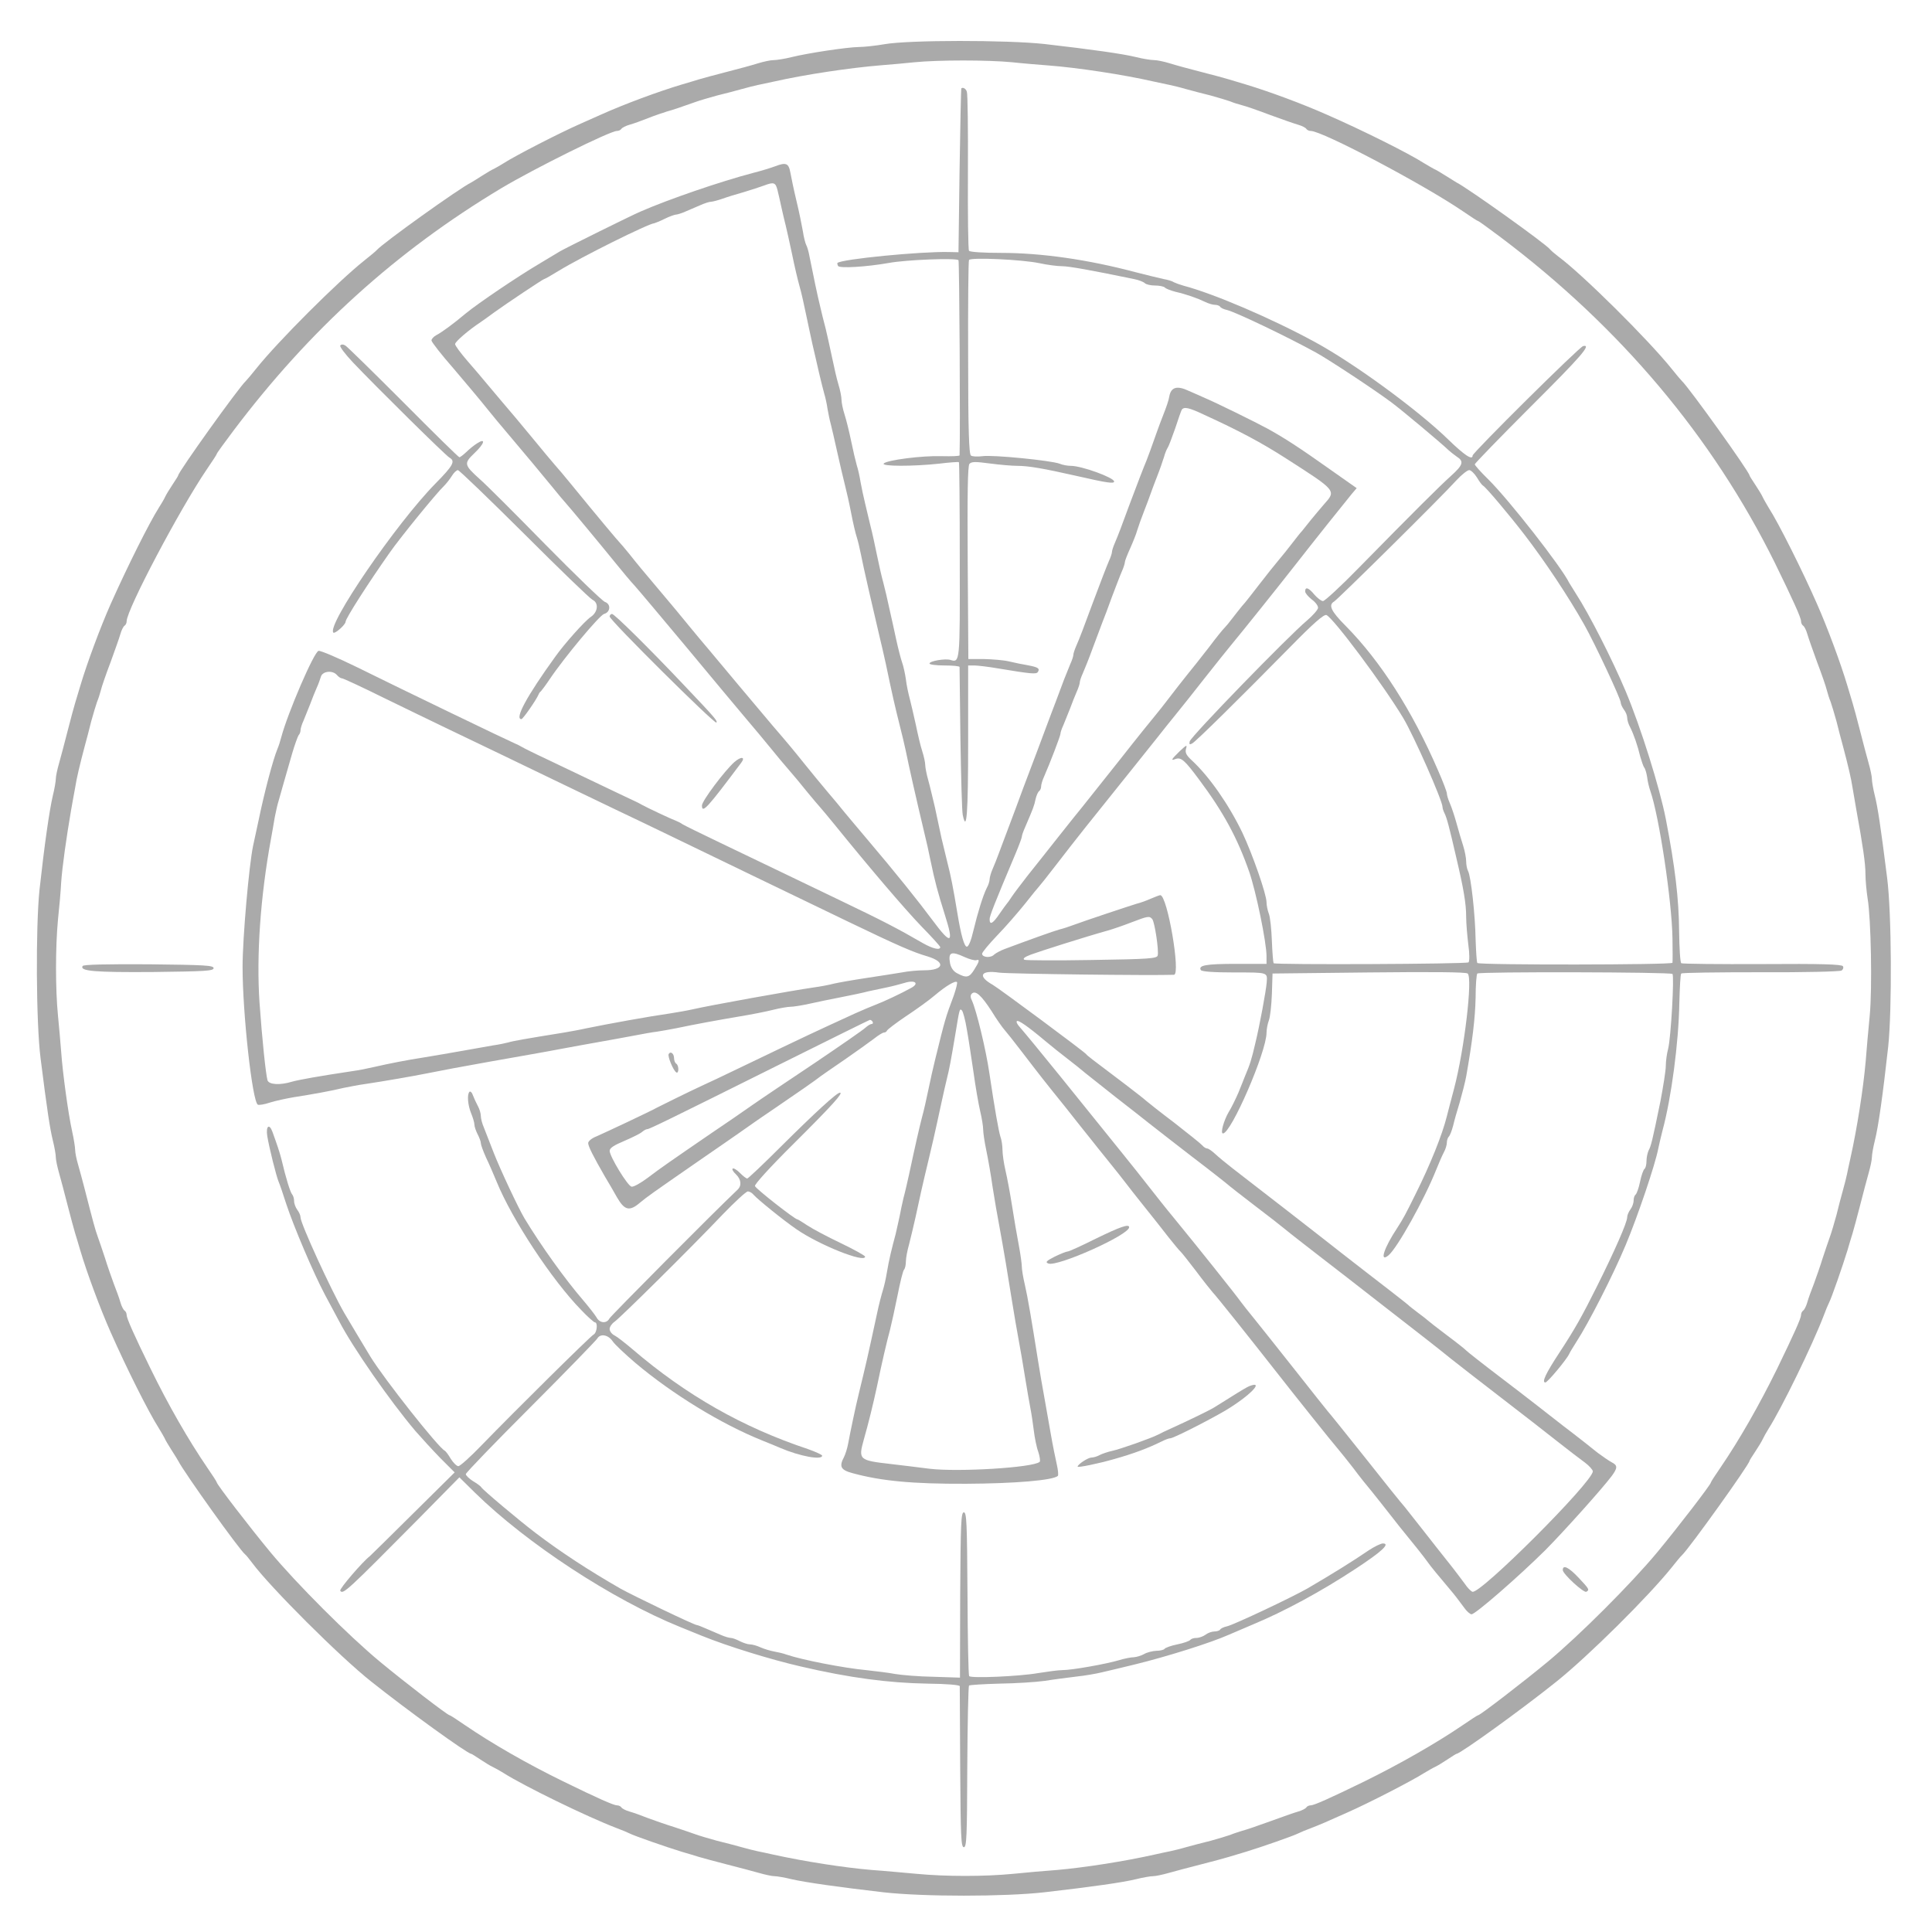  <svg  version="1.0" xmlns="http://www.w3.org/2000/svg"  width="900pt" height="900pt" viewBox="0 0 900 900"  preserveAspectRatio="xMidYMid meet">  <g transform="translate(0,900) scale(0.1,-0.1)" fill="#aaaaaa" stroke="none"> <path d="M4120 8794 c-41 -7 -95 -13 -120 -13 -55 -1 -235 -28 -312 -47 -32 -8 -70 -14 -84 -14 -14 0 -47 -7 -73 -15 -25 -8 -91 -26 -146 -40 -55 -14 -113 -30 -130 -35 -16 -5 -52 -16 -80 -24 -107 -32 -267 -91 -380 -142 -16 -7 -57 -25 -90 -40 -100 -44 -304 -149 -360 -185 -16 -10 -37 -22 -45 -26 -8 -3 -33 -18 -55 -32 -22 -14 -44 -28 -50 -31 -55 -27 -410 -281 -440 -315 -5 -6 -31 -27 -56 -47 -126 -100 -407 -381 -507 -507 -20 -25 -41 -50 -47 -56 -32 -29 -315 -424 -315 -440 0 -2 -12 -21 -26 -42 -14 -21 -30 -47 -35 -58 -5 -11 -18 -33 -29 -50 -45 -71 -147 -275 -225 -450 -47 -106 -110 -275 -141 -380 -8 -27 -19 -63 -24 -80 -5 -16 -21 -75 -35 -130 -14 -55 -32 -123 -40 -151 -8 -28 -15 -60 -15 -72 0 -11 -6 -47 -14 -79 -16 -68 -39 -229 -62 -438 -18 -173 -16 -621 5 -785 31 -247 44 -329 57 -382 8 -32 14 -67 14 -79 0 -12 7 -45 15 -73 8 -28 26 -96 40 -151 14 -55 30 -113 35 -130 5 -16 16 -52 24 -80 31 -105 94 -274 141 -380 76 -172 178 -375 226 -450 10 -16 22 -37 26 -45 3 -8 18 -33 32 -55 14 -22 28 -44 31 -50 28 -55 289 -420 312 -436 4 -3 19 -21 33 -40 84 -113 407 -436 555 -553 167 -133 448 -336 465 -336 2 0 21 -12 42 -26 21 -14 47 -30 58 -35 11 -5 34 -18 50 -28 96 -61 387 -203 525 -256 25 -9 53 -21 63 -26 21 -11 170 -63 242 -85 28 -8 64 -19 80 -24 17 -5 75 -21 130 -35 55 -14 123 -32 151 -40 28 -8 60 -15 72 -15 11 0 47 -6 79 -14 65 -15 221 -37 428 -61 186 -21 564 -21 750 0 226 26 366 46 427 61 32 8 67 14 79 14 12 0 45 7 73 15 28 8 96 26 151 40 55 14 114 30 130 35 17 5 53 16 80 24 72 22 221 74 242 85 10 5 38 17 63 26 46 18 60 24 165 71 100 44 304 149 360 185 17 10 39 23 50 28 11 5 37 21 58 35 21 14 40 26 42 26 17 0 303 206 465 336 150 120 430 398 538 533 20 25 41 51 47 56 32 29 315 424 315 440 0 2 12 21 26 42 14 21 30 47 35 58 5 11 18 34 28 50 61 96 203 387 256 525 9 25 21 53 26 63 11 21 63 170 85 242 8 28 19 64 24 80 5 17 21 75 35 130 14 55 32 123 40 151 8 28 15 61 15 73 0 12 6 47 14 79 16 63 37 211 62 437 18 173 16 621 -5 785 -31 247 -44 329 -57 382 -8 32 -14 67 -14 79 0 12 -7 45 -15 73 -8 28 -26 96 -40 151 -14 55 -30 114 -35 130 -5 17 -16 53 -24 80 -31 104 -92 269 -141 380 -66 151 -180 379 -226 450 -10 17 -23 39 -28 50 -5 11 -21 37 -35 58 -14 21 -26 40 -26 42 0 16 -283 411 -315 440 -6 6 -27 31 -47 56 -108 135 -416 441 -530 525 -17 13 -34 28 -37 32 -16 23 -381 284 -436 312 -5 3 -28 17 -50 31 -22 14 -47 29 -55 32 -8 4 -28 16 -45 26 -73 47 -288 154 -450 225 -119 53 -274 110 -380 142 -27 8 -63 19 -80 24 -16 5 -75 21 -130 35 -55 14 -121 32 -146 40 -26 8 -59 15 -73 15 -14 0 -52 6 -84 14 -61 15 -201 35 -427 61 -175 19 -632 19 -745 -1z m595 -84 c55 -6 132 -12 170 -15 132 -10 346 -42 490 -75 28 -6 61 -13 75 -16 14 -3 48 -11 75 -19 28 -8 79 -21 115 -30 36 -10 76 -22 90 -27 14 -6 39 -14 55 -18 17 -4 75 -24 130 -45 55 -20 114 -41 132 -46 18 -5 35 -14 38 -19 4 -6 13 -10 21 -10 54 0 525 -249 707 -373 38 -26 70 -47 73 -47 3 0 51 -35 107 -77 555 -418 984 -928 1274 -1513 84 -172 123 -257 123 -274 0 -8 4 -17 10 -21 5 -3 14 -20 19 -38 5 -18 26 -77 46 -132 21 -55 41 -113 45 -130 4 -16 12 -41 18 -55 5 -14 17 -54 27 -90 9 -36 22 -87 30 -115 25 -94 38 -150 45 -195 4 -25 12 -72 18 -105 30 -165 42 -247 42 -296 0 -30 5 -81 10 -114 16 -94 22 -419 10 -545 -6 -63 -15 -160 -19 -215 -11 -124 -39 -308 -72 -455 -6 -25 -12 -56 -15 -70 -3 -14 -11 -47 -19 -75 -8 -27 -21 -79 -30 -115 -10 -36 -23 -81 -30 -100 -7 -19 -22 -64 -34 -100 -11 -36 -30 -90 -41 -120 -12 -30 -26 -69 -31 -87 -5 -18 -14 -35 -19 -38 -6 -4 -10 -13 -10 -21 0 -15 -33 -88 -111 -249 -84 -171 -176 -332 -264 -461 -25 -36 -45 -67 -45 -70 0 -9 -153 -208 -249 -324 -122 -147 -364 -389 -511 -511 -116 -96 -315 -249 -324 -249 -3 0 -35 -21 -73 -47 -120 -82 -295 -182 -458 -262 -160 -78 -234 -111 -249 -111 -8 0 -17 -4 -21 -10 -3 -5 -20 -14 -38 -19 -18 -5 -77 -26 -132 -46 -55 -20 -113 -40 -130 -44 -16 -5 -41 -13 -55 -19 -14 -5 -54 -17 -90 -27 -36 -9 -87 -22 -115 -30 -27 -8 -61 -16 -75 -19 -14 -3 -45 -9 -70 -15 -147 -33 -331 -61 -455 -72 -55 -4 -147 -12 -205 -18 -133 -13 -315 -13 -450 0 -58 5 -152 14 -210 18 -129 11 -310 39 -460 72 -25 6 -56 12 -70 15 -14 3 -47 11 -75 19 -27 8 -79 21 -115 30 -36 10 -81 23 -100 30 -19 7 -64 22 -100 34 -36 11 -90 30 -120 41 -30 12 -69 26 -87 31 -18 5 -35 14 -38 19 -4 6 -13 10 -21 10 -15 0 -92 34 -249 111 -170 83 -332 176 -461 264 -36 25 -67 45 -70 45 -9 0 -208 153 -324 249 -147 122 -389 364 -511 511 -96 116 -249 315 -249 324 0 3 -20 34 -45 70 -88 129 -181 291 -264 461 -77 157 -111 234 -111 249 0 8 -4 17 -10 21 -5 3 -14 20 -19 38 -5 18 -19 57 -31 87 -11 30 -30 84 -41 120 -12 36 -27 81 -34 100 -12 33 -21 67 -61 223 -9 34 -22 84 -30 111 -8 26 -14 58 -14 70 0 11 -6 50 -14 86 -18 81 -44 271 -51 370 -3 41 -10 118 -15 170 -12 122 -12 317 0 445 6 55 13 134 15 175 5 72 24 207 46 335 6 33 14 80 19 105 7 46 21 104 45 195 8 28 21 79 30 115 10 36 22 76 27 90 6 14 14 39 18 55 4 17 24 75 45 130 20 55 41 114 46 132 5 18 14 35 19 38 6 4 10 13 10 21 0 54 249 525 373 707 26 38 47 70 47 73 0 3 35 51 77 107 355 471 758 836 1248 1130 154 92 507 267 539 267 8 0 17 4 21 10 3 5 20 14 38 19 18 5 57 19 87 31 30 12 69 25 85 30 29 8 56 17 135 45 19 7 64 20 100 30 36 9 88 22 115 30 28 8 61 16 75 19 14 3 48 10 75 16 146 33 354 64 500 76 44 3 114 10 155 14 112 11 342 11 455 0z"/> <path d="M4478 8588 c-1 -2 -5 -174 -8 -383 l-5 -380 -45 1 c-132 3 -500 -33 -519 -51 -1 -2 0 -8 3 -14 8 -12 134 -4 236 14 80 15 314 24 325 13 4 -4 9 -803 5 -909 0 -4 -37 -5 -83 -4 -92 3 -254 -18 -270 -34 -14 -14 136 -14 257 -1 49 6 91 9 93 7 2 -2 4 -208 4 -457 1 -478 1 -478 -44 -464 -24 7 -97 -5 -97 -17 0 -5 32 -9 70 -9 39 0 70 -3 70 -7 0 -5 2 -154 4 -333 3 -179 7 -340 11 -357 18 -85 25 7 25 338 l0 359 29 0 c15 0 66 -6 112 -14 151 -25 177 -28 184 -16 10 16 1 22 -47 31 -24 4 -63 12 -88 18 -25 6 -77 10 -117 11 l-72 0 -3 448 c-2 325 0 451 8 461 10 11 27 11 95 2 45 -6 103 -11 127 -11 53 0 122 -12 277 -47 144 -33 175 -37 175 -26 0 18 -151 73 -202 73 -15 0 -38 4 -52 10 -40 15 -312 42 -359 35 -23 -3 -47 -2 -54 3 -9 6 -13 117 -13 455 -1 245 1 451 4 456 8 13 248 2 328 -15 37 -8 84 -14 105 -14 32 0 133 -18 336 -60 21 -4 44 -13 50 -19 6 -6 27 -11 47 -11 20 0 40 -4 46 -9 5 -6 27 -14 49 -20 52 -12 103 -30 138 -47 16 -8 37 -14 47 -14 10 0 21 -4 24 -9 3 -5 17 -12 32 -15 43 -11 277 -123 414 -198 63 -35 269 -171 350 -231 50 -37 235 -192 269 -225 8 -7 24 -20 37 -29 35 -22 30 -39 -28 -91 -53 -48 -166 -160 -432 -431 -81 -83 -155 -151 -163 -151 -8 0 -26 14 -40 30 -27 33 -43 38 -43 15 0 -8 14 -24 30 -37 17 -12 30 -29 30 -39 0 -9 -24 -36 -52 -60 -84 -70 -543 -542 -546 -563 -3 -14 0 -16 12 -9 17 9 216 205 460 453 105 107 153 149 165 145 31 -12 265 -325 358 -480 50 -84 183 -385 183 -415 0 -6 4 -18 9 -28 10 -19 22 -63 55 -207 34 -144 46 -214 46 -276 0 -30 5 -88 10 -129 6 -41 6 -78 1 -83 -8 -8 -899 -12 -908 -4 -2 3 -6 49 -8 103 -2 55 -8 112 -14 127 -6 16 -11 40 -11 54 0 37 -65 223 -112 323 -63 131 -154 262 -235 337 -27 25 -33 37 -28 55 6 20 3 19 -29 -11 -39 -38 -44 -46 -21 -37 27 10 43 -4 112 -97 112 -150 177 -270 232 -427 32 -92 81 -330 81 -394 l0 -36 -142 0 c-141 0 -177 -7 -164 -29 5 -7 58 -11 157 -11 156 0 153 1 150 -45 -3 -40 -33 -202 -53 -284 -18 -77 -24 -97 -49 -156 -4 -11 -18 -45 -30 -75 -13 -30 -33 -71 -45 -90 -23 -39 -40 -100 -27 -100 38 0 203 380 203 469 0 16 5 42 11 58 6 15 12 71 14 123 l3 95 448 5 c292 3 453 2 461 -5 24 -20 -15 -352 -63 -535 -14 -52 -29 -111 -34 -130 -21 -85 -77 -225 -147 -365 -45 -91 -55 -110 -84 -155 -63 -95 -84 -163 -41 -128 41 34 167 260 222 398 12 30 28 67 36 82 8 14 14 35 14 45 0 10 4 23 9 28 6 6 14 28 20 50 5 22 19 72 31 110 11 39 25 93 30 120 29 164 42 272 44 367 0 58 4 109 8 113 9 9 900 7 909 -2 9 -10 -7 -296 -20 -348 -6 -22 -11 -58 -11 -80 0 -22 -12 -96 -25 -165 -38 -186 -44 -209 -55 -229 -5 -11 -10 -33 -10 -50 0 -16 -4 -32 -9 -36 -5 -3 -15 -30 -21 -60 -6 -30 -16 -57 -21 -60 -5 -4 -9 -16 -9 -28 0 -12 -7 -31 -15 -41 -8 -11 -15 -27 -15 -37 0 -23 -57 -154 -142 -324 -69 -138 -101 -195 -173 -305 -65 -99 -84 -140 -66 -140 10 0 100 108 111 133 3 7 18 32 34 57 56 86 171 311 229 450 57 136 138 376 152 450 4 19 13 58 20 85 41 151 75 410 78 592 2 73 5 135 9 138 4 4 170 6 370 6 200 -1 369 3 377 8 7 5 10 14 6 20 -5 9 -104 12 -375 10 -203 -1 -372 1 -378 4 -5 4 -9 71 -10 149 -1 150 -19 301 -62 523 -28 144 -116 426 -187 595 -61 145 -170 360 -232 455 -14 22 -28 45 -31 50 -36 74 -280 386 -377 482 -35 34 -63 66 -63 70 0 4 117 125 260 268 240 239 285 292 245 283 -17 -3 -515 -497 -515 -510 0 -24 -38 1 -117 78 -142 137 -434 351 -618 451 -204 111 -471 225 -611 262 -18 5 -37 12 -45 16 -7 5 -29 12 -48 15 -20 4 -79 19 -131 32 -222 59 -439 90 -628 90 -82 0 -145 4 -148 10 -4 5 -6 170 -5 367 1 196 -1 364 -5 374 -5 15 -19 22 -26 15z m2402 -1812 c11 -19 24 -36 28 -38 12 -5 123 -137 193 -228 96 -125 204 -287 279 -420 49 -87 170 -345 170 -363 0 -7 7 -22 15 -33 8 -10 15 -27 15 -37 0 -11 6 -31 14 -45 17 -34 35 -86 47 -137 6 -21 14 -44 18 -50 5 -5 11 -26 14 -45 2 -19 9 -48 15 -65 41 -118 100 -511 103 -685 1 -58 1 -109 0 -115 -1 -10 -898 -11 -909 -1 -3 3 -6 52 -8 108 -2 119 -22 295 -35 320 -5 9 -9 29 -9 45 0 15 -6 48 -14 73 -8 25 -22 72 -31 105 -9 33 -23 75 -31 93 -8 18 -14 38 -14 46 0 7 -18 55 -41 107 -120 278 -268 509 -430 673 -69 69 -82 98 -54 114 16 9 496 483 570 565 24 26 51 47 59 47 8 0 24 -15 36 -34z"/> <path d="M3610 8225 c-19 -7 -64 -21 -100 -30 -156 -41 -397 -124 -525 -180 -39 -16 -355 -173 -375 -185 -8 -5 -51 -31 -95 -57 -105 -62 -288 -186 -344 -232 -62 -52 -113 -89 -138 -102 -13 -7 -23 -18 -23 -25 0 -7 46 -66 103 -131 56 -66 127 -150 157 -188 30 -37 67 -82 82 -99 102 -121 170 -202 218 -261 30 -37 60 -73 66 -79 14 -15 167 -199 234 -282 30 -37 69 -84 87 -103 18 -20 128 -151 245 -291 116 -140 239 -287 272 -326 34 -40 86 -102 116 -139 30 -37 64 -78 75 -90 33 -38 58 -68 100 -120 22 -27 47 -56 55 -65 8 -9 40 -47 70 -84 161 -199 325 -391 402 -471 48 -49 88 -93 88 -97 0 -16 -36 -7 -80 18 -119 69 -191 106 -385 199 -66 32 -183 88 -260 125 -77 37 -212 102 -300 144 -88 42 -167 81 -175 86 -8 6 -22 13 -30 16 -20 7 -141 64 -160 75 -8 5 -24 13 -35 18 -11 5 -83 39 -160 76 -77 37 -187 89 -245 117 -58 27 -112 54 -120 59 -8 5 -22 12 -30 15 -33 14 -525 251 -737 356 -90 44 -170 78 -179 76 -21 -4 -144 -290 -174 -403 -4 -16 -12 -41 -18 -55 -21 -51 -61 -204 -86 -325 -10 -44 -21 -100 -27 -125 -19 -91 -49 -429 -49 -565 0 -215 45 -625 71 -641 5 -3 31 1 57 10 26 8 76 19 112 25 84 13 173 29 230 43 25 5 70 14 100 18 88 13 231 38 285 49 59 12 175 34 300 56 152 27 257 45 335 60 41 8 116 21 165 30 50 9 124 22 165 30 41 8 91 17 110 19 19 3 60 10 90 16 90 19 189 37 295 55 55 9 126 23 157 31 32 8 68 14 80 14 13 0 52 6 88 14 36 8 103 22 150 31 47 9 103 21 125 27 22 5 60 13 85 18 25 5 62 15 83 21 50 16 72 -2 30 -24 -47 -26 -126 -63 -163 -77 -19 -7 -63 -26 -97 -41 -209 -96 -203 -93 -528 -249 -82 -40 -168 -80 -190 -90 -54 -25 -186 -90 -205 -100 -28 -16 -245 -118 -282 -134 -21 -8 -38 -22 -38 -31 0 -15 25 -64 78 -156 15 -25 41 -69 57 -98 35 -60 58 -65 107 -23 38 31 45 36 273 194 94 65 177 122 185 128 52 37 124 87 185 128 71 48 182 125 200 140 6 4 55 39 110 76 55 38 116 82 136 97 20 16 41 29 47 29 6 0 12 4 14 9 2 5 41 35 87 66 47 31 107 74 134 97 53 45 97 71 105 63 3 -3 -4 -31 -15 -63 -39 -104 -40 -108 -87 -299 -8 -32 -22 -94 -31 -138 -9 -44 -22 -102 -30 -130 -12 -47 -28 -115 -60 -265 -8 -36 -19 -85 -26 -110 -6 -25 -14 -63 -18 -85 -5 -22 -13 -60 -19 -85 -7 -25 -17 -65 -23 -90 -6 -25 -14 -65 -18 -90 -4 -25 -12 -61 -18 -80 -6 -19 -19 -68 -27 -107 -46 -213 -51 -234 -86 -378 -15 -61 -39 -176 -49 -230 -4 -22 -13 -50 -19 -62 -24 -45 -16 -61 41 -76 132 -36 278 -50 527 -49 225 1 408 16 428 37 3 3 1 27 -5 53 -6 26 -19 90 -28 142 -9 52 -23 129 -30 170 -8 41 -21 120 -30 175 -30 189 -47 290 -61 351 -8 33 -14 71 -14 84 0 12 -6 57 -14 99 -8 42 -22 123 -31 181 -9 58 -23 133 -31 167 -8 34 -14 77 -14 96 0 19 -4 47 -10 63 -8 26 -26 126 -51 294 -16 111 -61 295 -81 338 -8 16 -8 26 -1 33 17 17 44 -7 92 -81 23 -38 51 -77 60 -87 9 -10 43 -53 76 -96 99 -129 106 -138 206 -262 52 -66 106 -134 120 -151 13 -17 51 -64 84 -105 33 -41 69 -86 80 -101 11 -15 49 -63 85 -108 36 -45 87 -109 113 -143 27 -34 52 -64 56 -67 4 -3 36 -43 71 -89 35 -47 71 -92 79 -101 16 -16 176 -217 296 -370 78 -100 260 -328 288 -360 12 -14 44 -54 72 -90 27 -37 67 -86 87 -110 20 -25 59 -74 87 -110 28 -36 55 -70 61 -77 30 -36 98 -121 110 -139 14 -20 45 -58 116 -142 17 -20 40 -52 53 -69 12 -18 29 -33 36 -33 18 0 221 177 345 300 86 87 262 283 308 344 28 38 28 50 0 64 -13 7 -42 27 -65 44 -22 18 -94 75 -160 125 -65 51 -192 150 -283 219 -91 69 -167 129 -170 133 -3 4 -43 36 -90 71 -47 35 -87 67 -90 70 -3 3 -23 19 -45 35 -22 17 -42 32 -45 36 -5 5 -127 100 -204 159 -18 14 -64 50 -103 80 -105 83 -448 349 -512 398 -31 24 -67 54 -82 68 -14 13 -30 24 -36 24 -6 0 -16 7 -23 15 -7 8 -66 55 -130 105 -65 49 -124 96 -132 103 -7 7 -51 41 -98 77 -163 123 -175 132 -180 139 -9 12 -404 305 -435 323 -73 41 -57 70 30 57 45 -6 716 -14 814 -10 32 2 -31 371 -64 371 -3 0 -22 -7 -43 -16 -20 -9 -50 -20 -67 -24 -30 -9 -244 -80 -300 -101 -16 -6 -43 -15 -60 -19 -26 -7 -151 -52 -255 -91 -19 -7 -41 -19 -49 -26 -16 -17 -56 -13 -56 4 0 7 32 45 70 85 39 40 97 107 130 148 32 41 62 77 65 80 3 3 41 50 83 105 93 121 162 207 309 390 8 9 62 78 160 200 22 28 61 77 88 110 27 33 88 110 135 170 48 61 102 128 120 150 46 55 227 281 305 381 74 95 224 283 257 323 l23 27 -128 90 c-138 98 -209 144 -287 187 -55 30 -242 122 -290 142 -16 7 -51 23 -77 34 -55 26 -83 18 -91 -26 -2 -16 -15 -53 -27 -83 -12 -30 -25 -66 -30 -80 -28 -80 -42 -117 -49 -135 -10 -23 -49 -124 -81 -210 -33 -90 -50 -136 -66 -173 -8 -18 -14 -37 -14 -43 0 -6 -6 -25 -14 -42 -16 -38 -33 -83 -76 -197 -42 -114 -59 -159 -76 -198 -8 -18 -14 -37 -14 -43 0 -6 -6 -25 -14 -42 -7 -18 -20 -50 -29 -72 -32 -87 -48 -127 -61 -162 -8 -21 -21 -57 -30 -80 -9 -24 -23 -61 -31 -83 -8 -22 -22 -59 -31 -82 -31 -82 -43 -113 -74 -198 -18 -47 -39 -103 -47 -125 -8 -22 -22 -58 -30 -80 -8 -22 -21 -55 -29 -73 -8 -18 -14 -40 -14 -48 0 -9 -6 -28 -14 -42 -17 -35 -40 -108 -62 -199 -10 -44 -22 -73 -30 -73 -12 0 -27 52 -44 155 -18 110 -32 182 -45 230 -7 28 -20 82 -29 120 -8 39 -22 104 -31 145 -10 41 -23 98 -31 126 -8 28 -14 60 -14 71 0 11 -6 39 -14 64 -8 24 -21 80 -30 124 -10 44 -22 98 -28 120 -6 22 -15 63 -18 90 -4 28 -12 64 -18 80 -6 17 -18 64 -27 105 -9 41 -23 107 -32 145 -8 39 -21 93 -28 120 -8 28 -21 86 -30 130 -9 44 -22 105 -30 135 -7 30 -19 78 -25 105 -7 28 -16 71 -21 98 -4 26 -12 62 -18 80 -5 17 -17 68 -26 112 -9 44 -23 100 -31 125 -8 25 -14 55 -14 68 0 13 -6 44 -14 70 -8 26 -21 83 -30 127 -9 44 -23 105 -30 135 -8 30 -20 78 -26 105 -12 48 -32 145 -49 230 -4 23 -11 46 -15 53 -4 7 -12 37 -16 65 -5 29 -18 93 -30 142 -12 50 -24 108 -28 130 -8 45 -20 50 -72 30z m12 -111 c4 -16 12 -51 18 -79 6 -27 15 -66 20 -85 5 -19 18 -80 30 -135 11 -55 27 -122 35 -150 8 -27 21 -86 30 -130 9 -44 23 -107 30 -140 8 -33 21 -91 30 -130 9 -38 20 -83 25 -100 5 -16 12 -48 15 -70 4 -22 10 -53 15 -70 4 -16 18 -75 30 -130 12 -55 28 -122 35 -150 7 -27 21 -88 30 -135 9 -47 21 -98 27 -115 5 -16 13 -50 18 -75 9 -49 61 -275 86 -380 9 -36 22 -94 30 -130 32 -153 43 -200 63 -280 12 -47 26 -105 31 -130 14 -70 47 -216 86 -380 9 -36 22 -94 29 -130 20 -96 33 -145 67 -253 43 -135 29 -141 -57 -25 -67 90 -170 219 -305 378 -36 42 -83 99 -105 125 -22 27 -57 70 -79 95 -51 61 -64 77 -111 135 -44 55 -77 95 -147 176 -25 30 -97 115 -159 189 -62 74 -126 151 -143 171 -17 20 -56 66 -86 103 -30 37 -88 107 -128 154 -98 116 -107 127 -150 181 -20 25 -40 48 -43 51 -6 5 -110 129 -229 275 -30 37 -64 77 -75 89 -11 12 -58 69 -105 126 -47 57 -112 135 -146 174 -33 39 -69 82 -80 95 -10 13 -45 53 -76 89 -32 37 -58 72 -58 79 0 11 61 64 120 103 12 8 41 29 64 46 51 37 226 154 231 154 3 0 33 17 67 38 106 65 420 221 446 222 4 1 25 9 47 20 22 11 45 19 52 20 7 0 27 6 45 14 18 8 49 21 70 30 20 9 42 16 49 16 7 0 31 6 54 14 22 8 67 22 100 31 33 10 76 24 95 31 45 17 53 14 62 -22z m1985 -1045 c162 -74 268 -130 386 -206 234 -150 232 -148 175 -212 -18 -21 -46 -54 -63 -75 -16 -21 -35 -43 -40 -50 -6 -6 -26 -31 -45 -56 -19 -25 -48 -61 -65 -81 -16 -19 -57 -70 -90 -113 -33 -43 -68 -88 -79 -99 -10 -12 -30 -38 -45 -57 -14 -19 -31 -39 -37 -45 -6 -5 -39 -46 -72 -90 -34 -44 -80 -102 -103 -130 -22 -27 -59 -75 -82 -105 -23 -30 -51 -66 -63 -80 -12 -14 -88 -108 -168 -210 -81 -102 -160 -201 -175 -220 -16 -19 -66 -82 -112 -140 -46 -58 -109 -138 -142 -179 -32 -41 -66 -86 -75 -100 -9 -14 -19 -28 -22 -31 -3 -3 -18 -24 -34 -47 -31 -46 -46 -54 -46 -25 0 15 21 69 121 306 16 38 29 73 29 78 0 6 7 26 16 46 37 86 42 99 48 129 4 18 12 35 17 38 5 4 9 13 9 22 0 8 6 29 14 46 26 59 76 189 76 199 0 6 6 24 14 41 7 18 21 52 31 77 9 25 23 60 31 78 8 18 14 37 14 43 0 6 6 25 14 42 8 18 29 70 46 117 18 47 38 101 45 120 8 19 28 73 45 120 18 47 38 100 46 118 8 18 14 37 14 43 0 6 11 34 24 63 13 29 29 68 34 87 6 19 20 59 32 89 12 30 25 66 30 80 5 14 18 50 30 80 12 30 26 71 32 90 5 19 14 40 18 45 4 6 19 45 34 88 14 43 28 83 31 88 10 15 32 11 102 -22z m-4037 -1214 c7 -8 17 -15 23 -15 6 0 92 -40 191 -89 100 -49 231 -112 291 -141 163 -78 383 -184 530 -255 72 -35 189 -91 260 -125 72 -34 180 -86 240 -115 207 -100 585 -283 845 -408 235 -113 301 -142 373 -163 84 -26 73 -64 -17 -64 -28 0 -75 -4 -105 -10 -31 -5 -105 -17 -166 -26 -60 -9 -128 -21 -150 -26 -22 -6 -65 -14 -95 -18 -98 -14 -482 -83 -564 -102 -26 -6 -74 -14 -105 -19 -98 -14 -286 -48 -393 -70 -26 -6 -71 -14 -100 -19 -180 -29 -242 -40 -260 -46 -11 -3 -43 -10 -72 -14 -28 -5 -91 -16 -141 -25 -49 -9 -128 -22 -175 -30 -90 -14 -165 -29 -240 -46 -25 -6 -70 -15 -100 -19 -154 -23 -248 -40 -280 -49 -55 -17 -108 -14 -114 7 -8 30 -25 191 -37 361 -15 221 4 493 53 761 5 30 14 76 18 103 5 26 13 62 19 80 9 32 21 75 62 217 12 41 26 79 30 85 5 5 9 15 9 23 0 8 6 28 14 45 7 18 21 52 31 77 9 25 23 59 30 75 8 17 16 40 20 53 8 26 55 31 75 7z m3798 -1137 c11 -15 31 -145 25 -169 -4 -14 -37 -17 -306 -21 -166 -3 -308 -2 -315 1 -9 5 1 13 30 24 40 15 254 83 358 112 25 7 74 24 110 38 78 30 85 31 98 15z m-873 -177 c22 -10 46 -16 53 -14 17 6 15 -5 -9 -43 -23 -38 -37 -41 -78 -19 -19 9 -30 25 -35 46 -10 54 4 60 69 30z m9 -337 c8 -43 21 -133 31 -199 9 -66 23 -147 31 -181 8 -33 14 -72 14 -86 0 -14 6 -56 14 -94 8 -38 22 -116 30 -174 9 -58 23 -139 31 -180 19 -102 41 -235 60 -355 9 -55 22 -134 30 -175 8 -41 21 -120 30 -175 9 -55 20 -120 25 -145 5 -25 12 -72 16 -105 4 -33 13 -78 21 -99 7 -22 10 -43 6 -46 -30 -27 -380 -48 -513 -32 -47 6 -128 16 -180 22 -149 17 -152 20 -126 114 22 77 43 163 61 246 24 116 46 210 61 265 7 28 23 100 35 160 12 61 25 114 30 120 5 5 9 22 9 39 0 16 7 52 15 80 7 28 21 85 30 126 16 76 35 161 59 260 13 53 30 126 62 275 8 39 20 88 25 110 11 43 19 86 39 205 20 121 20 124 31 113 5 -5 16 -45 23 -89z m-439 36 c3 -5 1 -10 -4 -10 -6 0 -19 -8 -29 -17 -10 -10 -117 -84 -237 -165 -121 -81 -254 -170 -295 -199 -41 -29 -124 -86 -185 -127 -194 -133 -239 -164 -298 -209 -32 -24 -66 -43 -75 -41 -18 3 -102 141 -102 167 0 13 20 26 68 46 37 16 74 34 83 42 8 7 19 13 24 13 10 0 94 41 610 298 231 115 423 210 427 211 4 0 10 -3 13 -9z m805 -90 c30 -25 75 -61 100 -80 25 -19 65 -51 90 -72 25 -20 86 -68 135 -107 50 -39 95 -74 100 -78 24 -20 271 -212 319 -248 29 -22 70 -55 92 -72 21 -18 86 -69 144 -113 58 -44 121 -93 140 -109 19 -16 90 -71 157 -123 67 -51 187 -145 268 -208 81 -63 182 -142 225 -175 42 -33 97 -76 121 -96 24 -19 125 -98 224 -174 99 -76 216 -167 260 -202 91 -71 87 -68 138 -106 20 -15 37 -34 37 -41 0 -49 -526 -575 -561 -561 -8 3 -24 20 -36 38 -13 17 -46 62 -75 98 -29 37 -83 104 -119 151 -36 46 -75 95 -86 109 -12 13 -95 116 -184 229 -90 113 -168 210 -174 216 -5 6 -73 91 -150 189 -77 98 -163 205 -190 239 -28 34 -57 71 -65 82 -17 25 -207 263 -295 370 -69 84 -92 114 -155 194 -39 50 -101 127 -390 485 -89 110 -168 206 -190 231 -11 12 -17 24 -13 27 6 7 51 -24 133 -93z"/> <path d="M1585 7390 c-3 -5 23 -40 58 -77 107 -113 433 -435 451 -445 28 -16 18 -36 -65 -120 -183 -186 -509 -662 -476 -695 7 -7 57 37 57 51 0 15 105 179 205 321 48 69 218 278 254 312 10 10 26 30 36 46 9 15 22 27 28 27 6 0 145 -134 309 -297 164 -164 307 -302 318 -307 30 -14 26 -57 -8 -80 -28 -19 -122 -124 -166 -186 -132 -183 -190 -290 -157 -290 7 0 69 89 80 115 2 6 7 12 11 15 3 3 22 28 40 55 69 103 234 300 254 305 30 8 33 46 4 56 -13 5 -138 126 -278 268 -140 143 -277 280 -305 304 -73 66 -75 73 -26 120 48 45 56 74 14 47 -16 -10 -39 -29 -52 -42 -13 -12 -27 -23 -31 -23 -4 0 -121 115 -261 256 -140 140 -262 260 -271 265 -11 6 -19 5 -23 -1z"/> <path d="M2840 6128 c0 -17 489 -502 497 -494 7 7 -5 21 -157 181 -158 167 -318 325 -329 325 -6 0 -11 -6 -11 -12z"/> <path d="M3421 5450 c-46 -41 -151 -181 -151 -202 0 -40 25 -12 183 199 21 28 -1 30 -32 3z"/> <path d="M385 4500 c-15 -24 56 -30 329 -28 242 3 281 5 281 18 0 13 -41 15 -302 18 -196 1 -304 -1 -308 -8z"/> <path d="M3115 4090 c-6 -10 21 -77 36 -86 5 -3 9 4 9 15 0 11 -4 23 -10 26 -5 3 -10 15 -10 25 0 22 -16 35 -25 20z"/> <path d="M2187 3914 c-12 -12 -8 -62 8 -101 8 -19 15 -43 15 -52 0 -9 7 -29 15 -45 8 -15 15 -34 15 -42 0 -7 11 -37 24 -66 14 -29 36 -80 50 -114 72 -176 258 -458 393 -596 30 -32 60 -58 64 -58 15 0 10 -49 -6 -57 -16 -9 -364 -353 -523 -517 -51 -53 -99 -96 -107 -96 -7 0 -23 15 -35 34 -11 19 -24 36 -28 38 -28 12 -282 333 -347 439 -15 24 -108 180 -122 204 -61 106 -203 415 -203 444 0 9 -7 25 -15 35 -8 11 -15 29 -15 41 0 12 -4 25 -9 31 -8 8 -29 74 -50 164 -8 32 -21 70 -42 128 -15 40 -31 26 -24 -20 9 -55 42 -187 53 -213 5 -11 21 -58 36 -105 34 -103 125 -318 179 -420 22 -41 52 -97 67 -125 64 -123 235 -369 355 -511 28 -32 80 -89 116 -126 l67 -67 -194 -192 c-107 -106 -197 -195 -201 -198 -34 -26 -143 -153 -138 -161 12 -20 32 -1 363 333 l192 195 73 -72 c242 -237 641 -498 955 -625 28 -11 74 -30 101 -41 121 -49 318 -110 461 -143 227 -53 410 -77 590 -80 91 -1 150 -6 151 -12 0 -5 1 -176 2 -380 2 -321 4 -370 17 -370 13 0 15 49 16 373 1 205 5 376 8 380 4 3 67 7 142 9 74 1 169 7 212 13 42 7 109 15 147 20 39 4 90 13 115 19 25 6 95 22 155 37 151 37 355 101 440 139 17 7 66 28 110 47 147 61 319 154 480 260 122 80 163 118 127 118 -10 0 -40 -15 -66 -32 -71 -49 -178 -115 -286 -178 -74 -42 -338 -167 -374 -176 -15 -3 -29 -10 -32 -15 -3 -5 -15 -9 -27 -9 -12 0 -31 -7 -41 -15 -11 -8 -30 -15 -42 -15 -13 0 -25 -4 -29 -9 -3 -5 -30 -15 -60 -21 -30 -6 -57 -16 -60 -21 -4 -5 -21 -9 -38 -9 -18 -1 -43 -7 -57 -15 -14 -8 -35 -14 -48 -15 -13 0 -44 -6 -70 -14 -61 -18 -219 -46 -263 -46 -19 0 -70 -7 -114 -14 -85 -15 -310 -25 -320 -14 -4 3 -7 177 -8 385 -2 329 -4 378 -17 378 -13 0 -15 -50 -17 -385 l-1 -385 -124 4 c-67 1 -148 8 -178 13 -30 6 -91 13 -135 18 -106 10 -300 48 -370 72 -16 6 -43 12 -60 15 -16 3 -44 11 -62 19 -17 8 -39 14 -50 14 -10 0 -31 7 -47 15 -15 8 -34 15 -42 15 -7 0 -28 6 -46 14 -18 8 -49 21 -70 30 -20 9 -39 16 -42 16 -12 0 -297 137 -356 170 -148 85 -278 170 -395 259 -74 56 -249 203 -253 213 -2 4 -19 17 -38 28 -19 12 -34 27 -34 33 0 6 136 147 302 313 166 166 305 310 310 318 14 25 51 19 72 -12 10 -15 58 -60 106 -101 173 -146 401 -285 590 -361 30 -12 69 -28 85 -35 91 -39 195 -58 195 -36 0 4 -30 18 -67 31 -303 101 -566 250 -818 466 -33 28 -70 57 -82 63 -13 6 -23 20 -23 30 0 10 10 25 23 34 25 17 351 339 504 500 57 59 109 107 117 107 7 0 20 -7 27 -16 17 -20 139 -119 199 -160 105 -73 320 -159 320 -128 0 5 -51 33 -113 63 -61 29 -131 66 -155 82 -24 16 -45 29 -48 29 -11 0 -193 142 -197 155 -3 7 69 87 179 196 181 180 234 239 217 239 -15 0 -117 -94 -276 -252 -82 -82 -152 -148 -156 -148 -5 0 -20 12 -35 27 -14 14 -29 23 -33 19 -4 -3 3 -15 15 -26 25 -24 28 -53 8 -72 -105 -99 -590 -587 -597 -600 -13 -25 -46 -22 -60 5 -7 12 -36 49 -64 82 -82 95 -196 254 -272 380 -29 49 -113 228 -143 305 -18 47 -39 100 -46 118 -8 18 -14 42 -14 53 0 12 -6 33 -14 47 -8 15 -18 37 -23 50 -4 13 -12 20 -16 16z"/> <path d="M5105 3230 c-66 -33 -125 -60 -132 -60 -6 0 -33 -11 -60 -24 -39 -20 -45 -26 -29 -32 42 -16 376 133 376 169 0 17 -42 2 -155 -53z"/> <path d="M5820 2543 c-8 -3 -44 -24 -80 -47 -36 -23 -74 -46 -85 -53 -21 -13 -122 -62 -195 -95 -25 -11 -54 -25 -65 -31 -33 -17 -177 -68 -215 -76 -19 -4 -45 -13 -57 -19 -12 -7 -30 -12 -40 -12 -16 -1 -63 -32 -63 -42 0 -6 97 14 170 35 89 25 159 51 223 83 16 8 33 14 39 14 14 0 172 80 256 129 112 67 186 142 112 114z"/> <path d="M7280 1686 c0 -18 98 -108 110 -101 15 9 14 12 -36 65 -46 49 -74 63 -74 36z"/> </g> </svg> 
